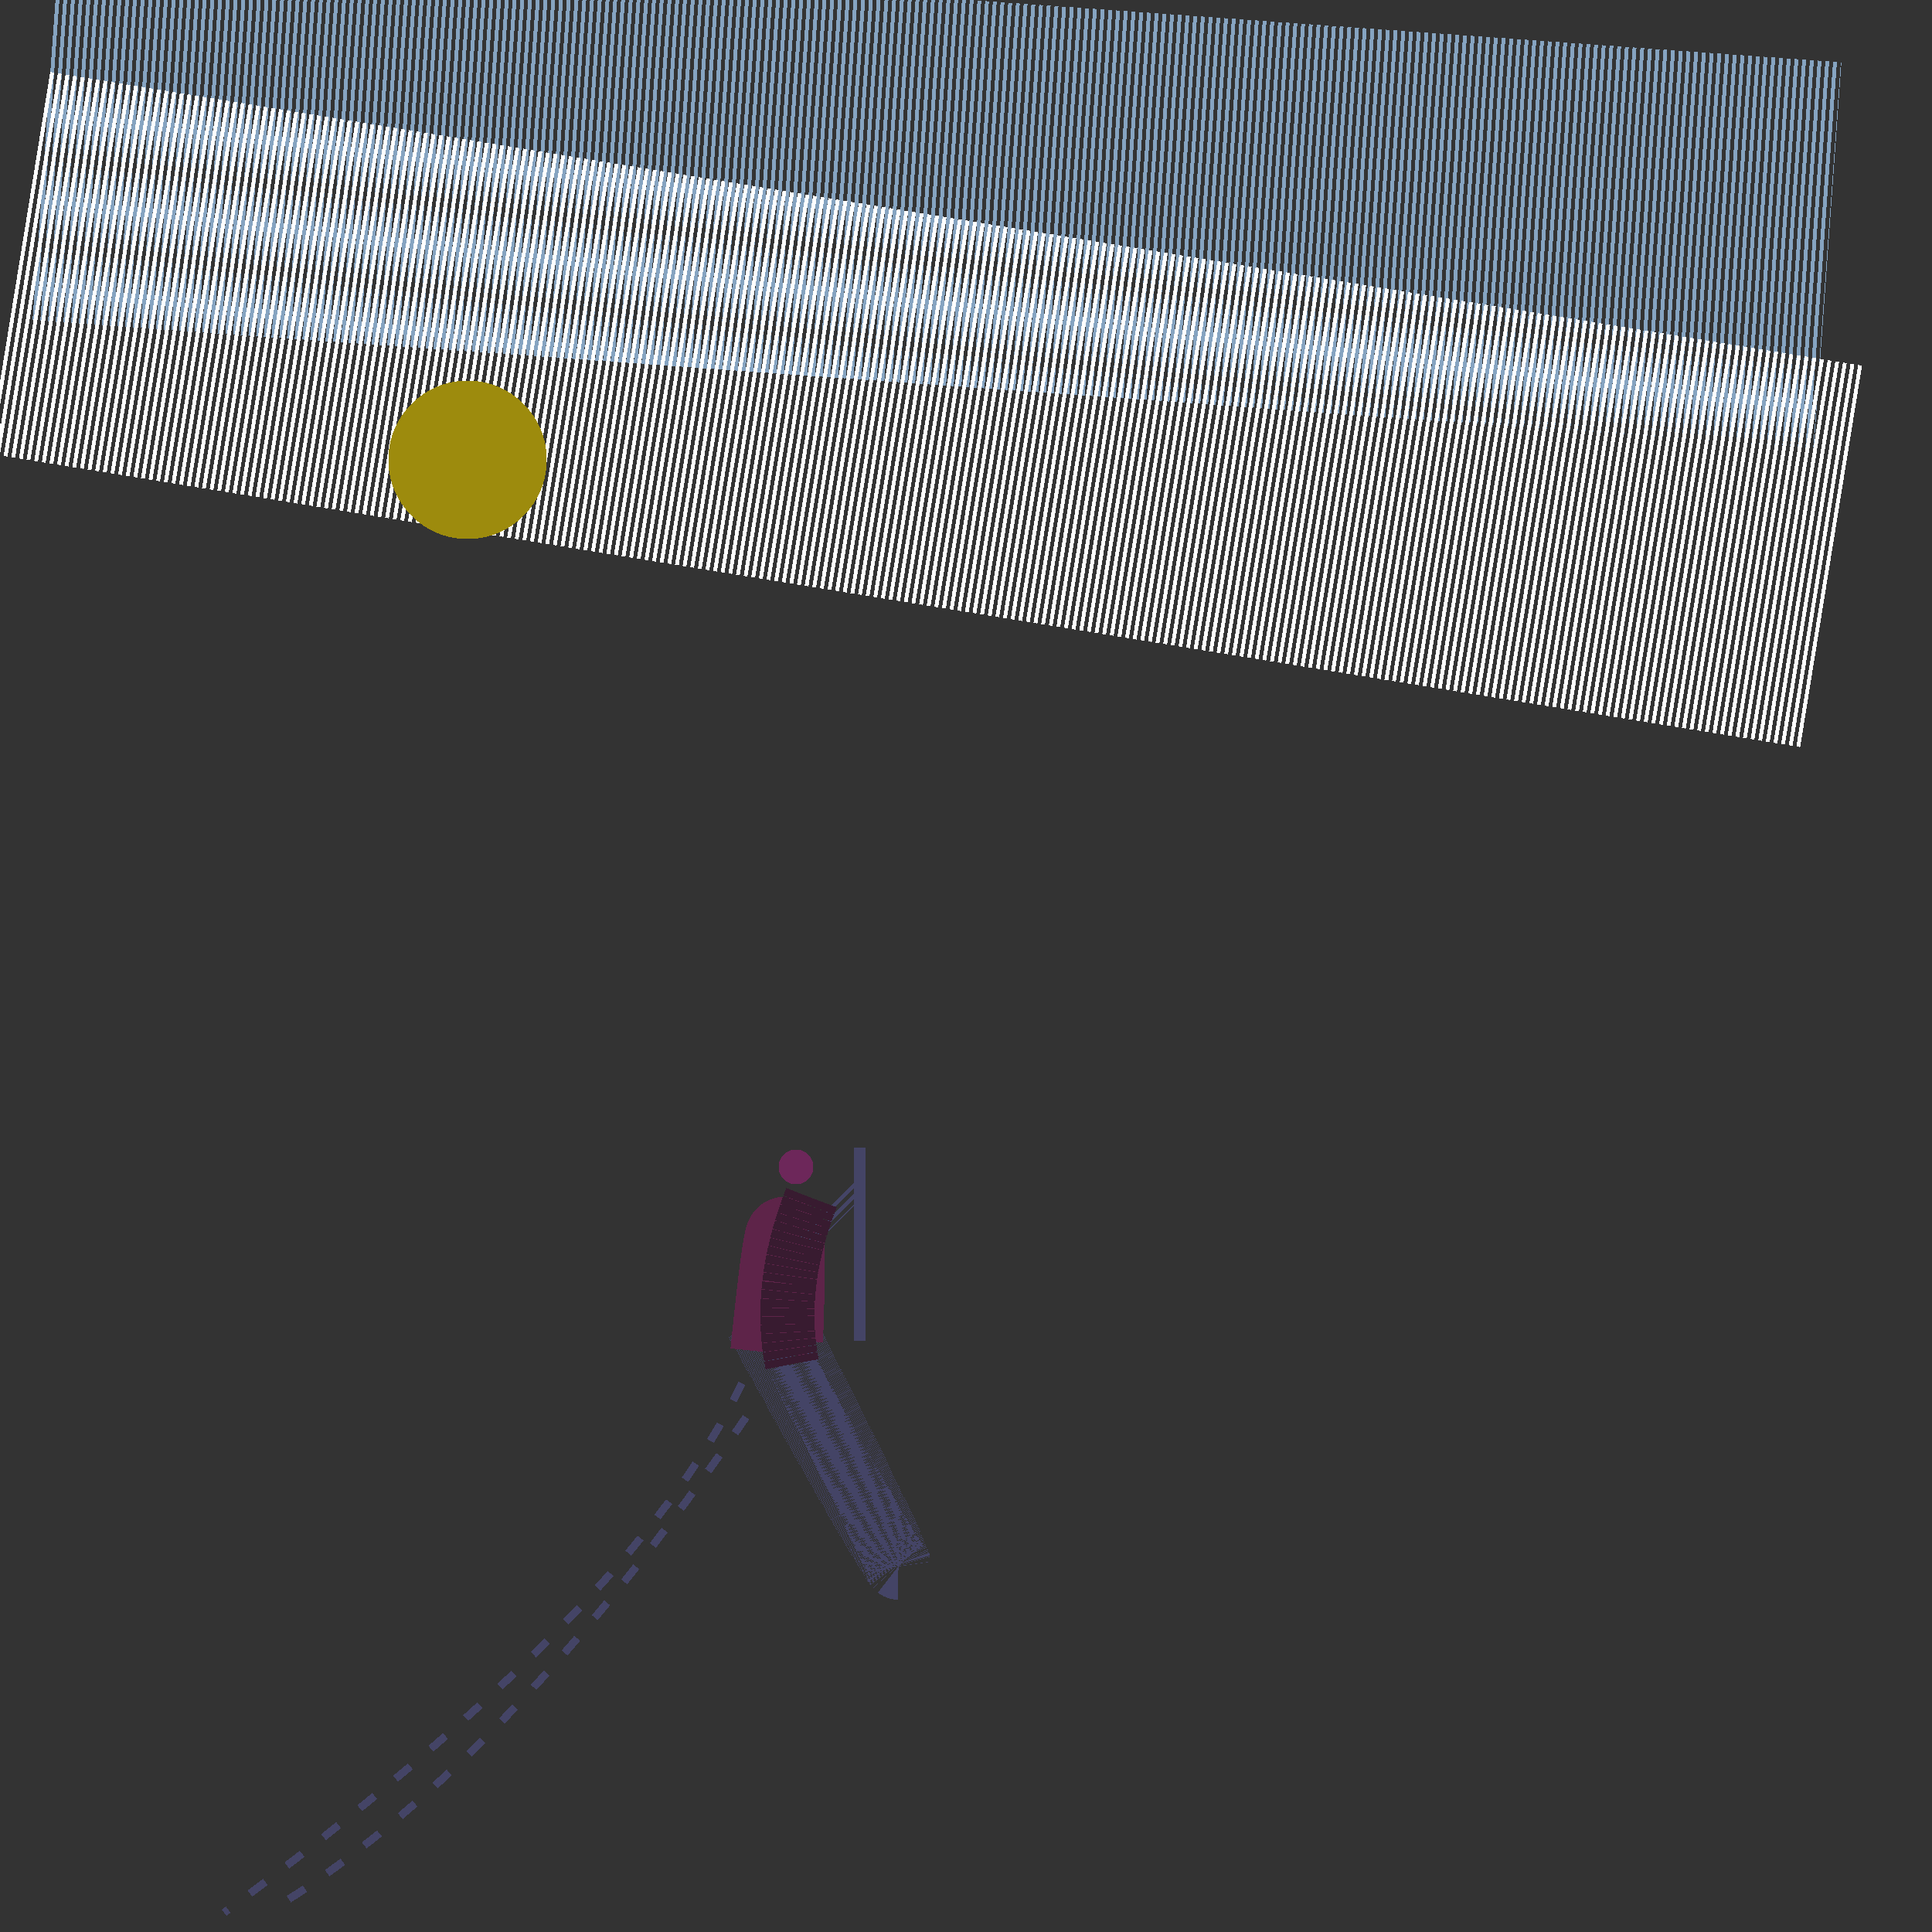 <svg xmlns="http://www.w3.org/2000/svg" id="vector" viewBox="0 0 500 500" height="500" width="500" shape-rendering="crispEdges"><rect x="0" y="0" width="500" height="500" fill="#333333" stroke="none"/><defs><mask xmlns="http://www.w3.org/2000/svg" id="mask1"><path d="M 174 208 q -103 -134 -59 13 M 0 0 M 500 500" stroke-dasharray="" stroke-width="300" fill="none" stroke="#000000" mask=""></path><rect x="248" y="115" width="229" height="290" stroke-width="1" fill="#ffffff" stroke="#ffffff" mask=""></rect><line x1="21" y1="417" x2="448" y2="281" stroke-dasharray="0" stroke-width="300" stroke="#ffffff" mask="" fill="#ffffff"></line><path d="M 389 102 q -68 132 -147 50 M 0 0 M 500 500" stroke-dasharray="1,1" stroke-width="100" fill="none" stroke="#000000" mask=""></path><path d="M 486 126 q -90 -34 -142 -34 M 0 0 M 500 500" stroke-dasharray="" stroke-width="100" fill="none" stroke="#000000" mask=""></path></mask><mask id="mask1"></mask></defs><line x1="12" y1="33" x2="473" y2="66" stroke-dasharray="1,1" stroke-width="100" stroke="#86a4c1" mask="" fill="#86a4c1"></line><line x1="5" y1="68" x2="474" y2="144" stroke-dasharray="1,1" stroke-width="100" stroke="#ffffff" mask="" fill="#ffffff"></line><line x1="224" y1="322" x2="221" y2="322" stroke-dasharray="" stroke-width="50" stroke="#444466" mask=""></line><path d="M 203 194 q -53 6 146 234 M 0 0 M 500 500" stroke-dasharray="1,1" stroke-width="500" fill="none" stroke="#948030" mask="url(#mask1)"></path><circle cx="121" cy="119" r="20" stroke-width="1" fill="#9d8b0d" stroke="#9d8b0d" mask=""></circle><path d="M 196 342 q 69 125 8 4 M 0 0 M 500 500" stroke-dasharray=".1,.2" stroke-width="17" fill="none" stroke="#444466" mask=""></path><path d="M 203 347 q 2 -56 -4 3 M 0 0 M 500 500" stroke-dasharray="" stroke-width="20" fill="none" stroke="#5e2449" mask=""></path><circle cx="206" cy="302" r="4" stroke-width="1" fill="#6d275a" stroke="#6d275a" mask=""></circle><path d="M 192 358 q -28 59 -134 137 M 0 0 M 500 500" stroke-dasharray="5,7" stroke-width="2" fill="none" stroke="#444466" mask=""></path><line x1="214" y1="313" x2="217" y2="316" stroke-dasharray="1,1" stroke-width="20" stroke="#444466" mask=""></line><path d="M 197 361 q -62 92 -123 131 M 0 0 M 500 500" stroke-dasharray="0,7,5,0" stroke-width="2" fill="none" stroke="#444466" mask=""></path><path d="M 210 310 q -9 23 -5 43 M 0 0 M 500 500" stroke-dasharray="2,.1" stroke-width="14" fill="none" stroke="#381b30" mask=""></path></svg>